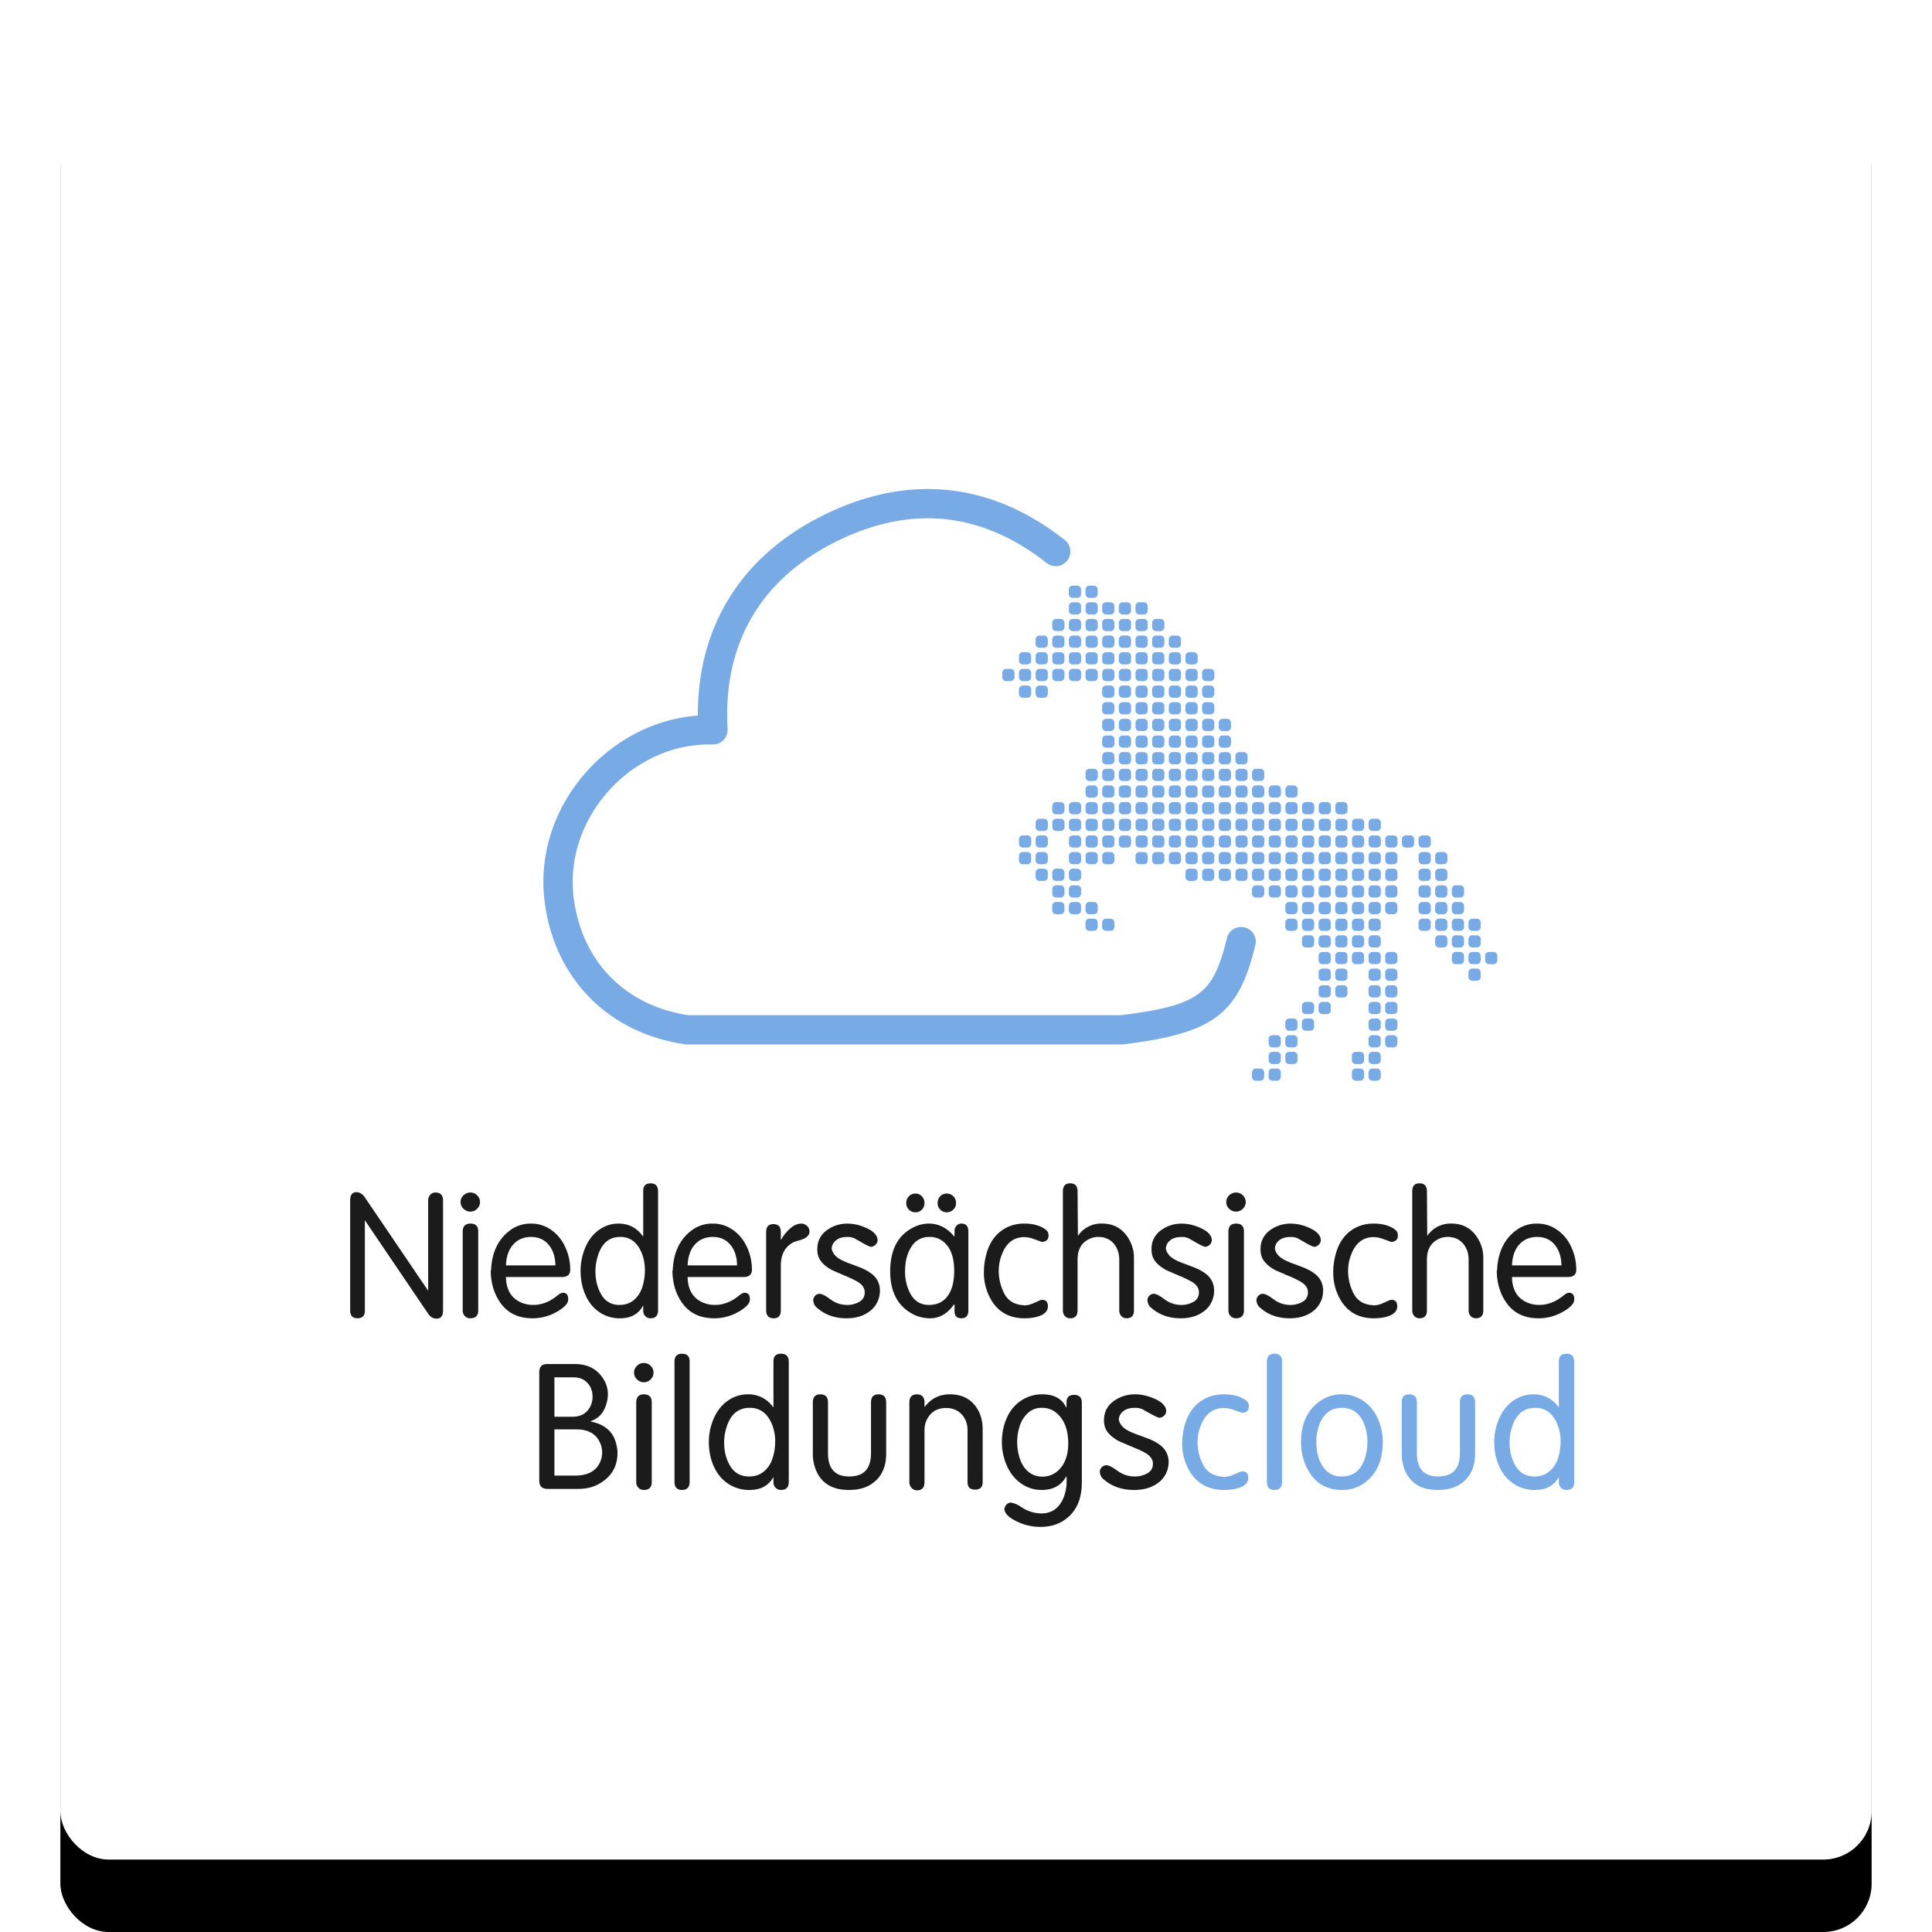 <svg xmlns="http://www.w3.org/2000/svg" xmlns:xlink="http://www.w3.org/1999/xlink" width="160" height="160"><defs><filter x="-5.3%" y="-4.7%" width="110.7%" height="110.7%" id="a"><feOffset dy="1" in="SourceAlpha"/><feGaussianBlur stdDeviation="2.5"/><feColorMatrix values="0 0 0 0 0 0 0 0 0 0 0 0 0 0 0 0 0 0 0.2 0" result="C"/><feMorphology radius="1" in="SourceAlpha"/><feOffset dy="3"/><feGaussianBlur stdDeviation=".5"/><feColorMatrix values="0 0 0 0 0 0 0 0 0 0 0 0 0 0 0 0 0 0 0.12 0" result="G"/><feOffset dy="2" in="SourceAlpha"/><feGaussianBlur stdDeviation="1"/><feColorMatrix values="0 0 0 0 0 0 0 0 0 0 0 0 0 0 0 0 0 0 0.14 0" result="J"/><feMerge><feMergeNode in="C"/><feMergeNode in="G"/><feMergeNode in="J"/></feMerge></filter><rect id="b" width="150" height="150" rx="4"/></defs><g transform="translate(5 4)" fill-rule="evenodd"><use filter="url(#a)" xlink:href="#b"/><use fill="#fff" xlink:href="#b"/><g fill="#78aae5"><path d="M63.301 38.614c6.967-3.411 13.789-2.687 19.882 2.11a1.21 1.21 0 01.201 1.702 1.216 1.216 0 01-1.705.201c-5.36-4.219-11.181-4.837-17.309-1.837-6.362 3.114-9.526 8.523-9.115 15.584.041.708-.533 1.3-1.243 1.281-6.633-.17-12.284 6.007-11.513 12.585.613 5.231 4.1 8.91 9.249 9.794l.27.042h35.799l.293-.037c6.121-.792 7.336-1.722 8.431-6.084l.064-.261c.158-.65.814-1.05 1.466-.892a1.21 1.21 0 01.894 1.463c-1.365 5.622-3.342 7.231-10.516 8.173l-.404.052-.151.009H51.918l-.175-.013c-6.426-.934-10.901-5.528-11.656-11.965-.878-7.487 4.971-14.464 12.326-15.225l.379-.034v-.072c-.006-7.26 3.529-13.001 10.111-16.377l.399-.2z" fill-rule="nonzero"/><path d="M109.026 84.489a.32.32 0 01.321.321v.368a.322.322 0 01-.321.322h-.368a.32.32 0 01-.321-.322v-.368a.32.32 0 01.321-.321h.368zm-9.653 0a.32.32 0 01.322.321v.368a.322.322 0 01-.322.322h-.368a.322.322 0 01-.322-.322v-.368a.32.32 0 01.322-.321h.368zm1.379 0a.32.32 0 01.321.321v.368a.322.322 0 01-.321.322h-.368a.32.32 0 01-.321-.322v-.368a.32.32 0 01.321-.321h.368zm6.895 0a.32.32 0 01.321.321v.368a.322.322 0 01-.321.322h-.368a.322.322 0 01-.322-.322v-.368a.32.32 0 01.322-.321h.368zm-5.516-1.379a.32.32 0 01.321.321v.368a.32.32 0 01-.321.321h-.368a.32.32 0 01-.321-.321v-.368a.32.32 0 01.321-.321h.368zm6.895 0a.32.32 0 01.321.321v.368a.32.32 0 01-.321.321h-.368a.32.32 0 01-.321-.321v-.368a.32.32 0 01.321-.321h.368zm-1.379 0a.32.32 0 01.321.321v.368a.32.32 0 01-.321.321h-.368a.322.322 0 01-.322-.321v-.368a.32.32 0 01.322-.321h.368zm-6.895 0a.32.32 0 01.321.321v.368a.32.32 0 01-.321.321h-.368a.32.32 0 01-.321-.321v-.368a.32.32 0 01.321-.321h.368zm1.379-1.379a.32.32 0 01.321.321v.368a.322.322 0 01-.321.322h-.368a.32.32 0 01-.321-.322v-.368a.32.32 0 01.321-.321h.368zm8.273 0c.178 0 .322.144.322.321v.368a.322.322 0 01-.322.322h-.368a.322.322 0 01-.322-.322v-.368a.32.32 0 01.322-.321h.368zm-1.379 0a.32.32 0 01.321.321v.368a.322.322 0 01-.321.322h-.368a.32.32 0 01-.321-.322v-.368a.32.32 0 01.321-.321h.368zm-8.273 0a.32.32 0 01.321.321v.368a.322.322 0 01-.321.322h-.368a.32.32 0 01-.321-.322v-.368a.32.32 0 01.321-.321h.368zm9.652-1.379c.178 0 .322.144.322.321v.368a.32.32 0 01-.322.321h-.368a.32.32 0 01-.322-.321v-.368a.32.32 0 01.322-.321h.368zm-1.379 0a.32.32 0 01.321.321v.368a.32.32 0 01-.321.321h-.368a.32.32 0 01-.321-.321v-.368a.32.32 0 01.321-.321h.368zm-6.895 0a.32.32 0 01.321.321v.368a.32.32 0 01-.321.321h-.368a.32.32 0 01-.321-.321v-.368a.32.32 0 01.321-.321h.368zm1.379 0a.32.32 0 01.321.321v.368a.32.32 0 01-.321.321h-.368a.322.322 0 01-.322-.321v-.368a.32.32 0 01.322-.321h.368zm5.516-1.379a.32.32 0 01.321.322v.368a.32.32 0 01-.321.322h-.368a.32.32 0 01-.321-.322v-.368c0-.178.144-.322.321-.322h.368zm-4.137 0a.32.32 0 01.321.322v.368a.32.32 0 01-.321.322h-.368a.32.32 0 01-.321-.322v-.368c0-.178.144-.322.321-.322h.368zm5.516 0c.178 0 .322.144.322.322v.368a.322.322 0 01-.322.322h-.368a.322.322 0 01-.322-.322v-.368c0-.178.144-.322.322-.322h.368zm-6.894 0a.32.32 0 01.321.322v.368a.32.32 0 01-.321.322h-.368a.322.322 0 01-.322-.322v-.368c0-.178.144-.322.322-.322h.368zm1.379-1.379a.32.32 0 01.321.322v.368a.322.322 0 01-.321.322h-.368a.32.32 0 01-.321-.322v-.368a.32.32 0 01.321-.322h.368zm1.379 0c.178 0 .322.144.322.322v.368a.322.322 0 01-.322.322h-.368a.32.32 0 01-.321-.322v-.368a.32.32 0 01.321-.322h.368zm2.758 0a.32.32 0 01.321.322v.368a.322.322 0 01-.321.322h-.368a.32.32 0 01-.321-.322v-.368a.32.32 0 01.321-.322h.368zm1.379 0c.178 0 .322.144.322.322v.368a.322.322 0 01-.322.322h-.368a.322.322 0 01-.322-.322v-.368c0-.178.144-.322.322-.322h.368zm6.895-1.379c.178 0 .322.144.322.321v.368a.32.32 0 01-.322.321h-.368a.32.32 0 01-.321-.321v-.368a.32.32 0 01.321-.321h.368zm-12.41 0a.32.32 0 01.321.321v.368a.32.32 0 01-.321.321h-.368a.32.32 0 01-.321-.321v-.368a.32.32 0 01.321-.321h.368zm5.516 0c.178 0 .322.144.322.321v.368a.32.32 0 01-.322.321h-.368a.322.322 0 01-.322-.321v-.368a.32.32 0 01.322-.321h.368zm-1.379 0a.32.32 0 01.321.321v.368a.32.32 0 01-.321.321h-.368a.32.32 0 01-.321-.321v-.368a.32.32 0 01.321-.321h.368zm-2.758 0c.178 0 .322.144.322.321v.368a.32.32 0 01-.322.321h-.368a.32.32 0 01-.321-.321v-.368a.32.32 0 01.321-.321h.368zm-1.379-1.379a.32.32 0 01.321.322v.368a.322.322 0 01-.321.322h-.368a.32.32 0 01-.321-.322v-.368c0-.178.144-.322.321-.322h.368zm1.379 0c.178 0 .322.144.322.322v.368a.322.322 0 01-.322.322h-.368a.32.32 0 01-.321-.322v-.368c0-.178.144-.322.321-.322h.368zm1.379 0a.32.32 0 01.321.322v.368a.322.322 0 01-.321.322h-.368a.322.322 0 01-.322-.322v-.368c0-.178.144-.322.322-.322h.368zm1.379 0a.32.32 0 01.321.322v.368a.322.322 0 01-.321.322h-.368a.32.32 0 01-.321-.322v-.368c0-.178.144-.322.321-.322h.368zm1.379 0c.178 0 .322.144.322.322v.368a.322.322 0 01-.322.322h-.368a.322.322 0 01-.322-.322v-.368c0-.178.144-.322.322-.322h.368zm6.895 0c.178 0 .322.144.322.322v.368a.322.322 0 01-.322.322h-.368a.32.32 0 01-.321-.322v-.368c0-.178.144-.322.321-.322h.368zm-1.379 0a.32.32 0 01.321.322v.368a.322.322 0 01-.321.322h-.368a.32.32 0 01-.321-.322v-.368c0-.178.144-.322.321-.322h.368zm2.758 0a.32.32 0 01.321.322v.368a.322.322 0 01-.321.322h-.368a.322.322 0 01-.322-.322v-.368c0-.178.144-.322.322-.322h.368zm-1.379-1.379c.178 0 .322.144.322.321v.368a.322.322 0 01-.322.322h-.368a.32.32 0 01-.321-.322v-.368a.32.32 0 01.321-.321h.368zm-11.031 0c.178 0 .322.144.322.321v.368a.322.322 0 01-.322.322h-.368a.322.322 0 01-.322-.322v-.368a.32.32 0 01.322-.321h.368zm2.758 0a.32.32 0 01.321.321v.368a.322.322 0 01-.321.322h-.368a.32.32 0 01-.321-.322v-.368a.32.32 0 01.321-.321h.368zm-1.379 0a.32.32 0 01.321.321v.368a.322.322 0 01-.321.322h-.368a.322.322 0 01-.322-.322v-.368a.32.32 0 01.322-.321h.368zm-2.758 0a.32.32 0 01.321.321v.368a.322.322 0 01-.321.322h-.368a.32.32 0 01-.321-.322v-.368a.32.32 0 01.321-.321h.368zm11.031 0a.32.32 0 01.321.321v.368a.322.322 0 01-.321.322h-.368a.32.32 0 01-.321-.322v-.368a.32.32 0 01.321-.321h.368zm-1.379 0a.32.32 0 01.322.321v.368a.322.322 0 01-.322.322h-.368a.322.322 0 01-.322-.322v-.368a.32.32 0 01.322-.321h.368zm-11.031 0a.32.32 0 01.321.321v.368a.322.322 0 01-.321.322h-.368a.322.322 0 01-.322-.322v-.368a.32.32 0 01.322-.321h.368zm11.031-1.379c.178 0 .322.144.322.322v.368a.32.32 0 01-.322.321h-.368a.32.32 0 01-.322-.321V72.4c0-.178.144-.322.322-.322h.368zm-9.652 0a.32.32 0 01.321.322v.368a.32.32 0 01-.321.321h-.368a.32.32 0 01-.321-.321V72.4c0-.178.144-.322.321-.322h.368zm1.379 0c.178 0 .322.144.322.322v.368a.32.32 0 01-.322.321h-.368a.32.32 0 01-.322-.321V72.4c0-.178.144-.322.322-.322h.368zm-2.758 0a.32.32 0 01.321.322v.368a.32.32 0 01-.321.321h-.368a.322.322 0 01-.322-.321V72.4c0-.178.144-.322.322-.322h.368zm4.137 0a.32.32 0 01.321.322v.368a.32.32 0 01-.321.321h-.368a.322.322 0 01-.322-.321V72.4c0-.178.144-.322.322-.322h.368zm8.273 0a.32.32 0 01.321.322v.368a.32.32 0 01-.321.321h-.368a.32.32 0 01-.321-.321V72.4c0-.178.144-.322.321-.322h.368zm-30.336 0a.32.32 0 01.321.322v.368a.32.32 0 01-.321.321h-.368a.32.32 0 01-.321-.321V72.4c0-.178.144-.322.321-.322h.368zm1.379 0c.178 0 .322.144.322.322v.368a.32.32 0 01-.322.321h-.368a.32.32 0 01-.321-.321V72.4c0-.178.144-.322.321-.322h.368zm15.168 0a.32.32 0 01.321.322v.368a.32.32 0 01-.321.321h-.368a.32.32 0 01-.321-.321V72.4c0-.178.144-.322.321-.322h.368zm15.168 0c.178 0 .322.144.322.322v.368a.32.32 0 01-.322.321h-.368a.32.32 0 01-.321-.321V72.4c0-.178.144-.322.321-.322h.368zm-4.137 0c.178 0 .322.144.322.322v.368a.32.32 0 01-.322.321h-.368a.32.32 0 01-.321-.321V72.4c0-.178.144-.322.321-.322h.368zm-4.137 0a.32.32 0 01.321.322v.368a.32.32 0 01-.321.321h-.368a.32.32 0 01-.321-.321V72.4c0-.178.144-.322.321-.322h.368zm1.379-1.379c.178 0 .322.144.322.322v.368a.322.322 0 01-.322.322h-.368a.322.322 0 01-.322-.322v-.368c0-.178.144-.322.322-.322h.368zm5.516 0a.32.32 0 01.321.322v.368a.322.322 0 01-.321.322h-.368a.32.32 0 01-.321-.322v-.368a.32.32 0 01.321-.322h.368zm-1.379 0a.32.32 0 01.322.322v.368a.322.322 0 01-.322.322h-.368a.322.322 0 01-.322-.322v-.368a.32.32 0 01.322-.322h.368zm-30.336 0c.178 0 .322.144.322.322v.368a.322.322 0 01-.322.322h-.368a.32.32 0 01-.321-.322v-.368a.32.32 0 01.321-.322h.368zm22.063 0c.178 0 .322.144.322.322v.368a.322.322 0 01-.322.322h-.368a.322.322 0 01-.322-.322v-.368a.32.32 0 01.322-.322h.368zm-23.441 0a.32.32 0 01.321.322v.368a.322.322 0 01-.321.322h-.368a.32.32 0 01-.321-.322v-.368a.32.32 0 01.321-.322h.368zm19.305 0a.32.32 0 01.321.322v.368a.322.322 0 01-.321.322h-.368a.32.32 0 01-.321-.322v-.368a.32.32 0 01.321-.322h.368zm2.758 0a.32.32 0 01.321.322v.368a.322.322 0 01-.321.322h-.368a.32.32 0 01-.321-.322v-.368a.32.32 0 01.321-.322h.368zm-19.305 0a.32.32 0 01.321.322v.368a.322.322 0 01-.321.322h-.368a.32.32 0 01-.321-.322v-.368a.32.32 0 01.321-.322h.368zm27.578 0c.178 0 .322.144.322.322v.368a.322.322 0 01-.322.322h-.368a.32.32 0 01-.321-.322v-.368a.32.32 0 01.321-.322h.368zm-9.652 0a.32.32 0 01.321.322v.368a.322.322 0 01-.321.322h-.368a.322.322 0 01-.322-.322v-.368c0-.178.144-.322.322-.322h.368zm4.137 0a.32.32 0 01.321.322v.368a.322.322 0 01-.321.322h-.368a.322.322 0 01-.322-.322v-.368c0-.178.144-.322.322-.322h.368zm1.379 0a.32.32 0 01.321.322v.368a.322.322 0 01-.321.322h-.368a.32.32 0 01-.321-.322v-.368a.32.32 0 01.321-.322h.368zM84.208 69.32c.178 0 .322.144.322.321v.368a.32.32 0 01-.322.321h-.368a.32.32 0 01-.321-.321v-.368a.32.32 0 01.321-.321h.368zm17.926 0c.178 0 .322.144.322.321v.368a.32.32 0 01-.322.321h-.368a.32.32 0 01-.321-.321v-.368a.32.32 0 01.321-.321h.368zm6.895 0a.32.32 0 01.321.321v.368a.32.32 0 01-.321.321h-.368a.32.32 0 01-.321-.321v-.368a.32.32 0 01.321-.321h.368zm4.137 0c.178 0 .322.144.322.321v.368a.32.32 0 01-.322.321h-.368a.32.32 0 01-.321-.321v-.368a.32.32 0 01.321-.321h.368zm-8.273 0a.32.32 0 01.321.321v.368a.32.32 0 01-.321.321h-.368a.32.32 0 01-.321-.321v-.368a.32.32 0 01.321-.321h.368zm-22.063 0a.32.32 0 01.321.321v.368a.32.32 0 01-.321.321h-.368a.32.32 0 01-.321-.321v-.368a.32.32 0 01.321-.321h.368zm16.547 0a.32.32 0 01.322.321v.368a.32.32 0 01-.322.321h-.368a.322.322 0 01-.322-.321v-.368a.32.32 0 01.322-.321h.368zm6.895 0c.178 0 .322.144.322.321v.368a.32.32 0 01-.322.321h-.368a.32.32 0 01-.322-.321v-.368a.32.32 0 01.322-.321h.368zm-5.516 0a.32.32 0 01.321.321v.368a.32.32 0 01-.321.321h-.368a.32.32 0 01-.321-.321v-.368a.32.32 0 01.321-.321h.368zm6.895 0a.32.32 0 01.321.321v.368a.32.32 0 01-.321.321h-.368a.322.322 0 01-.322-.321v-.368a.32.32 0 01.322-.321h.368zm6.894 0a.32.32 0 01.322.321v.368a.32.32 0 01-.322.321h-.368a.32.32 0 01-.322-.321v-.368a.32.32 0 01.322-.321h.368zm-4.137 0c.178 0 .322.144.322.321v.368a.32.32 0 01-.322.321h-.368a.32.32 0 01-.321-.321v-.368a.32.32 0 01.321-.321h.368zm5.516 0a.32.32 0 01.321.321v.368a.32.32 0 01-.321.321h-.368a.32.32 0 01-.321-.321v-.368a.32.32 0 01.321-.321h.368zm-12.41 0a.32.32 0 01.321.321v.368a.32.32 0 01-.321.321h-.368a.322.322 0 01-.322-.321v-.368a.32.32 0 01.322-.321h.368zm-2.758-1.379a.32.32 0 01.321.322v.368a.32.32 0 01-.321.321h-.368a.32.32 0 01-.321-.321v-.368c0-.178.144-.322.321-.322h.368zm-5.516 0c.178 0 .322.144.322.322v.368a.32.32 0 01-.322.321h-.368a.322.322 0 01-.322-.321v-.368c0-.178.144-.322.322-.322h.368zm17.926 0c.178 0 .322.144.322.322v.368a.32.32 0 01-.322.321h-.368a.32.32 0 01-.322-.321v-.368c0-.178.144-.322.322-.322h.368zm-30.336 0a.32.32 0 01.321.322v.368a.32.32 0 01-.321.321h-.368a.32.32 0 01-.321-.321v-.368c0-.178.144-.322.321-.322h.368zm16.547 0c.178 0 .322.144.322.322v.368a.32.32 0 01-.322.321h-.368a.322.322 0 01-.322-.321v-.368c0-.178.144-.322.322-.322h.368zm2.758 0c.178 0 .322.144.322.322v.368a.32.32 0 01-.322.321h-.368a.32.32 0 01-.321-.321v-.368c0-.178.144-.322.321-.322h.368zm6.895 0a.32.32 0 01.321.322v.368a.32.32 0 01-.321.321h-.368a.32.32 0 01-.321-.321v-.368c0-.178.144-.322.321-.322h.368zm-11.031 0c.178 0 .322.144.322.322v.368a.32.32 0 01-.322.321h-.368a.32.32 0 01-.321-.321v-.368c0-.178.144-.322.321-.322h.368zm-1.379 0a.32.32 0 01.321.322v.368a.32.32 0 01-.321.321h-.368a.32.32 0 01-.321-.321v-.368c0-.178.144-.322.321-.322h.368zm17.926 0c.178 0 .322.144.322.322v.368a.32.32 0 01-.322.321h-.368a.32.32 0 01-.322-.321v-.368c0-.178.144-.322.322-.322h.368zm-6.894 0a.32.32 0 01.321.322v.368a.32.32 0 01-.321.321h-.368a.322.322 0 01-.322-.321v-.368c0-.178.144-.322.322-.322h.368zm-4.137 0a.32.32 0 01.321.322v.368a.32.32 0 01-.321.321h-.368a.322.322 0 01-.322-.321v-.368c0-.178.144-.322.322-.322h.368zm1.379 0a.32.32 0 01.321.322v.368a.32.32 0 01-.321.321h-.368a.32.32 0 01-.321-.321v-.368c0-.178.144-.322.321-.322h.368zm-23.441 0a.32.32 0 01.321.322v.368a.32.32 0 01-.321.321h-.368a.32.32 0 01-.321-.321v-.368c0-.178.144-.322.321-.322h.368zm28.957 0c.178 0 .322.144.322.322v.368a.32.32 0 01-.322.321h-.368a.32.32 0 01-.322-.321v-.368c0-.178.144-.322.322-.322h.368zm-4.137 0c.178 0 .322.144.322.322v.368a.32.32 0 01-.322.321h-.368a.32.32 0 01-.322-.321v-.368c0-.178.144-.322.322-.322h.368zm-22.063 0c.178 0 .322.144.322.322v.368a.32.32 0 01-.322.321h-.368a.32.32 0 01-.322-.321v-.368c0-.178.144-.322.322-.322h.368zm9.653 0a.32.32 0 01.321.322v.368a.32.32 0 01-.321.321h-.368a.32.32 0 01-.321-.321v-.368c0-.178.144-.322.321-.322h.368zm12.41-1.379c.178 0 .322.144.322.321v.368a.322.322 0 01-.322.322h-.368a.322.322 0 01-.322-.322v-.368a.32.32 0 01.322-.321h.368zm-1.379 0a.32.32 0 01.321.321v.368a.322.322 0 01-.321.322h-.368a.32.32 0 01-.321-.322v-.368a.32.32 0 01.321-.321h.368zm5.516 0c.178 0 .322.144.322.321v.368a.322.322 0 01-.322.322h-.368a.322.322 0 01-.322-.322v-.368a.32.32 0 01.322-.321h.368zm-12.41 0c.178 0 .322.144.322.321v.368a.322.322 0 01-.322.322h-.368a.32.32 0 01-.321-.322v-.368a.32.32 0 01.321-.321H98zm-1.379 0a.32.32 0 01.321.321v.368a.322.322 0 01-.321.322h-.368a.32.32 0 01-.321-.322v-.368a.32.32 0 01.321-.321h.368zm17.926 0a.32.32 0 01.322.321v.368a.322.322 0 01-.322.322h-.368a.322.322 0 01-.322-.322v-.368a.32.32 0 01.322-.321h.368zm-30.336 0c.178 0 .322.144.322.321v.368a.322.322 0 01-.322.322h-.368a.322.322 0 01-.322-.322v-.368a.32.32 0 01.322-.321h.368zm24.821 0a.32.32 0 01.321.321v.368a.322.322 0 01-.321.322h-.368a.32.32 0 01-.321-.322v-.368a.32.32 0 01.321-.321h.368zm-8.273 0a.32.32 0 01.321.321v.368a.322.322 0 01-.321.322h-.368a.32.32 0 01-.321-.322v-.368a.32.32 0 01.321-.321h.368zm2.758 0a.32.32 0 01.321.321v.368a.322.322 0 01-.321.322h-.368a.322.322 0 01-.322-.322v-.368a.32.32 0 01.322-.321h.368zm-17.926 0a.32.32 0 01.321.321v.368a.322.322 0 01-.321.322h-.368a.32.32 0 01-.321-.322v-.368a.32.32 0 01.321-.321h.368zm5.516 0c.178 0 .322.144.322.321v.368a.322.322 0 01-.322.322h-.368a.322.322 0 01-.322-.322v-.368a.32.32 0 01.322-.321h.368zm-9.652 0a.32.32 0 01.321.321v.368c0 .155-.11.285-.257.315l-.065.007h-.368a.32.32 0 01-.321-.322v-.368a.32.32 0 01.321-.321h.368zm11.031 0a.32.32 0 01.321.321v.368a.322.322 0 01-.321.322h-.368a.322.322 0 01-.322-.322v-.368a.32.32 0 01.322-.321h.368zm9.652 0c.178 0 .322.144.322.321v.368a.322.322 0 01-.322.322h-.368a.32.32 0 01-.321-.322v-.368a.32.32 0 01.321-.321h.368zm-6.895 0a.32.32 0 01.322.321v.368a.322.322 0 01-.322.322h-.368a.322.322 0 01-.322-.322v-.368a.32.32 0 01.322-.321h.368zm-15.168 0c.178 0 .322.144.322.321v.368c0 .155-.11.285-.257.315l-.065.007h-.368a.32.32 0 01-.321-.322v-.368a.32.32 0 01.321-.321h.368zm33.094 0c.178 0 .322.144.322.321v.368a.322.322 0 01-.322.322h-.368a.32.32 0 01-.321-.322v-.368a.32.32 0 01.321-.321h.368zm-13.789 0c.178 0 .322.144.322.321v.368a.322.322 0 01-.322.322h-.368a.322.322 0 01-.322-.322v-.368a.32.32 0 01.322-.321h.368zm8.274 0a.32.32 0 01.321.321v.368a.322.322 0 01-.321.322h-.368a.322.322 0 01-.322-.322v-.368a.32.32 0 01.322-.321h.368zm-20.684 0c.178 0 .322.144.322.321v.368a.322.322 0 01-.322.322h-.368a.32.32 0 01-.321-.322v-.368a.32.32 0 01.321-.321h.368zm2.758 0a.32.32 0 01.321.321v.368a.322.322 0 01-.321.322h-.368a.32.32 0 01-.321-.322v-.368a.32.32 0 01.321-.321h.368zm4.137 0a.32.32 0 01.321.321v.368a.322.322 0 01-.321.322h-.368a.32.32 0 01-.321-.322v-.368a.32.32 0 01.321-.321h.368zm-6.895-1.379c.178 0 .322.144.322.321v.368a.32.32 0 01-.322.321h-.368a.32.32 0 01-.321-.321v-.368a.32.32 0 01.321-.321h.368zm-1.379 0a.32.32 0 01.321.321v.368a.32.32 0 01-.321.321h-.368a.32.32 0 01-.321-.321v-.368a.32.32 0 01.321-.321h.368zm5.516 0a.32.32 0 01.322.321v.368a.32.32 0 01-.322.321h-.368a.32.32 0 01-.322-.321v-.368a.32.32 0 01.322-.321h.368zm2.758 0a.32.32 0 01.321.321v.368a.32.32 0 01-.321.321h-.368a.32.32 0 01-.321-.321v-.368a.32.32 0 01.321-.321h.368zm2.758 0a.32.32 0 01.321.321v.368a.32.32 0 01-.321.321h-.368a.32.32 0 01-.321-.321v-.368a.32.32 0 01.321-.321h.368zm-8.273 0c.177 0 .321.144.321.321v.368a.32.32 0 01-.321.321h-.368a.322.322 0 01-.322-.321v-.368a.32.32 0 01.322-.321h.368zm16.547 0a.32.32 0 01.321.321v.368a.32.32 0 01-.321.321h-.368a.32.32 0 01-.321-.321v-.368a.32.32 0 01.321-.321h.368zm4.137 0a.32.32 0 01.321.321v.368a.32.32 0 01-.321.321h-.368a.32.32 0 01-.321-.321v-.368a.32.32 0 01.321-.321h.368zm-1.379 0a.32.32 0 01.321.321v.368a.32.32 0 01-.321.321h-.368a.322.322 0 01-.322-.321v-.368a.32.32 0 01.322-.321h.368zm-1.379 0c.178 0 .322.144.322.321v.368a.32.32 0 01-.322.321h-.368a.32.32 0 01-.322-.321v-.368a.32.32 0 01.322-.321h.368zm-11.031 0a.32.32 0 01.322.321v.368a.32.32 0 01-.322.321h-.368a.322.322 0 01-.322-.321v-.368a.32.32 0 01.322-.321h.368zm15.168 0c.178 0 .322.144.322.321v.368a.32.32 0 01-.322.321h-.368a.322.322 0 01-.322-.321v-.368a.32.32 0 01.322-.321h.368zm-12.41 0a.32.32 0 01.321.321v.368a.32.32 0 01-.321.321h-.368a.32.32 0 01-.321-.321v-.368a.32.32 0 01.321-.321h.368zm15.168 0c.178 0 .322.144.322.321v.368a.32.32 0 01-.322.321h-.368a.32.32 0 01-.321-.321v-.368a.32.32 0 01.321-.321h.368zm-11.031 0a.32.32 0 01.321.321v.368a.32.32 0 01-.321.321h-.368a.32.32 0 01-.321-.321v-.368a.32.32 0 01.321-.321h.368zm-17.926 0c.178 0 .322.144.322.321v.368a.32.32 0 01-.322.321h-.368a.32.32 0 01-.322-.321v-.368a.32.32 0 01.322-.321h.368zm15.168 0c.178 0 .322.144.322.321v.368a.32.32 0 01-.322.321h-.368a.322.322 0 01-.322-.321v-.368a.32.32 0 01.322-.321h.368zm4.137 0a.32.32 0 01.321.321v.368a.32.32 0 01-.321.321h-.368a.322.322 0 01-.322-.321v-.368a.32.32 0 01.322-.321h.368zm-13.789 0a.32.32 0 01.321.321v.368a.32.32 0 01-.321.321h-.368a.32.32 0 01-.321-.321v-.368a.32.32 0 01.321-.321h.368zm2.758 0a.32.32 0 01.321.321v.368a.32.32 0 01-.321.321h-.368a.322.322 0 01-.322-.321v-.368a.32.32 0 01.322-.321h.368zm8.273 0a.32.32 0 01.321.321v.368a.32.32 0 01-.321.321h-.368a.32.32 0 01-.321-.321v-.368a.32.32 0 01.321-.321h.368zm11.031 0a.32.32 0 01.321.321v.368a.32.32 0 01-.321.321h-.368a.32.32 0 01-.321-.321v-.368a.32.32 0 01.321-.321h.368zm-30.336 0a.32.32 0 01.321.321v.368a.32.32 0 01-.321.321h-.368a.32.32 0 01-.321-.321v-.368a.32.32 0 01.321-.321h.368zm-1.379 0c.178 0 .322.144.322.321v.368a.32.32 0 01-.322.321h-.368a.32.32 0 01-.321-.321v-.368a.32.32 0 01.321-.321h.368zm2.758-1.379a.32.32 0 01.321.322v.368a.32.32 0 01-.321.322h-.368a.32.32 0 01-.321-.322v-.368c0-.178.144-.322.321-.322h.368zm15.168 0a.32.32 0 01.321.322v.368a.32.32 0 01-.321.322h-.368a.32.32 0 01-.321-.322v-.368c0-.178.144-.322.321-.322h.368zm-1.379 0c.178 0 .322.144.322.322v.368a.32.32 0 01-.322.322h-.368a.322.322 0 01-.322-.322v-.368c0-.178.144-.322.322-.322h.368zm-12.41 0c.178 0 .322.144.322.322v.368a.322.322 0 01-.322.322h-.368a.32.32 0 01-.322-.322v-.368c0-.178.144-.322.322-.322h.368zm4.137 0c.177 0 .321.144.321.322v.368a.322.322 0 01-.321.322h-.368a.322.322 0 01-.322-.322v-.368c0-.178.144-.322.322-.322h.368zm-6.895 0a.32.32 0 01.321.322v.368a.32.32 0 01-.321.322h-.368a.32.32 0 01-.321-.322v-.368c0-.178.144-.322.321-.322h.368zm26.199 0a.32.32 0 01.321.322v.368a.32.32 0 01-.321.322h-.368a.322.322 0 01-.322-.322v-.368c0-.178.144-.322.322-.322h.368zm-8.274 0c.178 0 .322.144.322.322v.368a.322.322 0 01-.322.322h-.368a.322.322 0 01-.322-.322v-.368c0-.178.144-.322.322-.322h.368zm-9.652 0a.32.32 0 01.321.322v.368a.32.32 0 01-.321.322h-.368a.32.32 0 01-.321-.322v-.368c0-.178.144-.322.321-.322h.368zm4.137 0a.32.32 0 01.321.322v.368a.32.32 0 01-.321.322h-.368a.322.322 0 01-.322-.322v-.368c0-.178.144-.322.322-.322h.368zm8.273 0a.32.32 0 01.321.322v.368a.32.32 0 01-.321.322h-.368a.32.32 0 01-.321-.322v-.368c0-.178.144-.322.321-.322h.368zm4.137 0c.178 0 .322.144.322.322v.368a.322.322 0 01-.322.322h-.368a.32.32 0 01-.321-.322v-.368c0-.178.144-.322.321-.322h.368zm-15.168 0c.178 0 .322.144.322.322v.368a.322.322 0 01-.322.322h-.368a.32.32 0 01-.322-.322v-.368c0-.178.144-.322.322-.322h.368zm17.926 0a.32.32 0 01.321.322v.368a.32.32 0 01-.321.322h-.368a.32.32 0 01-.321-.322v-.368c0-.178.144-.322.321-.322h.368zm-5.516 0a.32.32 0 01.321.322v.368a.32.32 0 01-.321.322h-.368a.322.322 0 01-.322-.322v-.368c0-.178.144-.322.322-.322h.368zm-16.547 0c.178 0 .322.144.322.322v.368a.322.322 0 01-.322.322h-.368a.32.32 0 01-.321-.322v-.368c0-.178.144-.322.321-.322h.368zm17.926 0a.32.32 0 01.321.322v.368a.32.32 0 01-.321.322h-.368a.32.32 0 01-.321-.322v-.368c0-.178.144-.322.321-.322h.368zm-4.137 0a.32.32 0 01.321.322v.368a.32.32 0 01-.321.322h-.368a.32.32 0 01-.321-.322v-.368c0-.178.144-.322.321-.322h.368zm-15.168 0a.32.32 0 01.321.322v.368a.32.32 0 01-.321.322h-.368a.32.32 0 01-.321-.322v-.368c0-.178.144-.322.321-.322h.368zm6.895 0a.32.32 0 01.321.322v.368a.32.32 0 01-.321.322h-.368a.322.322 0 01-.322-.322v-.368c0-.178.144-.322.322-.322h.368zm2.758 0c.178 0 .322.144.322.322v.368a.322.322 0 01-.322.322h-.368a.322.322 0 01-.322-.322v-.368c0-.178.144-.322.322-.322h.368zm-8.273-1.379c.178 0 .322.144.322.321v.368a.322.322 0 01-.322.322h-.368a.32.32 0 01-.321-.322v-.368a.32.32 0 01.321-.321h.368zm15.168 0a.32.32 0 01.321.321v.368a.322.322 0 01-.321.322h-.368a.32.32 0 01-.321-.322v-.368a.32.32 0 01.321-.321h.368zm-2.758 0c.178 0 .322.144.322.321v.368a.322.322 0 01-.322.322h-.368a.322.322 0 01-.322-.322v-.368a.32.32 0 01.322-.321h.368zm-2.758 0a.32.32 0 01.321.321v.368a.322.322 0 01-.321.322h-.368a.32.32 0 01-.321-.322v-.368a.32.32 0 01.321-.321h.368zm-5.516 0c.178 0 .322.144.322.321v.368a.322.322 0 01-.322.322h-.368a.322.322 0 01-.322-.322v-.368a.32.32 0 01.322-.321h.368zm15.168 0c.178 0 .322.144.322.321v.368a.322.322 0 01-.322.322h-.368a.322.322 0 01-.322-.322v-.368a.32.32 0 01.322-.321h.368zm-16.547 0a.32.32 0 01.321.321v.368a.322.322 0 01-.321.322h-.368a.32.32 0 01-.321-.322v-.368a.32.32 0 01.321-.321h.368zm4.137 0a.32.32 0 01.321.321v.368a.322.322 0 01-.321.322h-.368a.32.32 0 01-.321-.322v-.368a.32.32 0 01.321-.321h.368zm11.031 0a.32.32 0 01.321.321v.368a.322.322 0 01-.321.322h-.368a.32.32 0 01-.321-.322v-.368a.32.32 0 01.321-.321h.368zm-9.653 0a.32.32 0 01.322.321v.368a.322.322 0 01-.322.322h-.368a.322.322 0 01-.322-.322v-.368a.32.32 0 01.322-.321h.368zm-9.652 0a.32.32 0 01.321.321v.368a.322.322 0 01-.321.322h-.368a.32.32 0 01-.321-.322v-.368a.32.32 0 01.321-.321h.368zm17.926 0a.32.32 0 01.321.321v.368a.322.322 0 01-.321.322h-.368a.322.322 0 01-.322-.322v-.368a.32.32 0 01.322-.321h.368zm-2.758 0a.32.32 0 01.321.321v.368a.322.322 0 01-.321.322h-.368a.32.32 0 01-.321-.322v-.368a.32.32 0 01.321-.321h.368zm-12.41 0c.177 0 .321.144.321.321v.368a.322.322 0 01-.321.322h-.368a.322.322 0 01-.322-.322v-.368a.32.32 0 01.322-.321h.368zm4.137 0a.32.32 0 01.321.321v.368a.322.322 0 01-.321.322h-.368a.322.322 0 01-.322-.322v-.368a.32.32 0 01.322-.321h.368zm-8.274 0c.178 0 .322.144.322.321v.368a.322.322 0 01-.322.322h-.368a.322.322 0 01-.322-.322v-.368a.32.32 0 01.322-.321h.368zm13.789 0c.178 0 .322.144.322.321v.368a.322.322 0 01-.322.322h-.368a.32.32 0 01-.321-.322v-.368a.32.32 0 01.321-.321h.368zm-15.168 0a.32.32 0 01.321.321v.368a.322.322 0 01-.321.322h-.368a.32.32 0 01-.321-.322v-.368a.32.32 0 01.321-.321h.368zm13.789-1.379a.32.32 0 01.321.321v.368a.32.32 0 01-.321.321h-.368a.32.32 0 01-.321-.321v-.368a.32.32 0 01.321-.321h.368zm-5.516 0c.178 0 .322.144.322.321v.368a.32.32 0 01-.322.321h-.368a.322.322 0 01-.322-.321v-.368a.32.32 0 01.322-.321h.368zm11.031 0a.32.32 0 01.321.321v.368a.32.32 0 01-.321.321h-.368a.32.32 0 01-.321-.321v-.368a.32.32 0 01.321-.321h.368zm-13.789 0c.177 0 .321.144.321.321v.368a.32.32 0 01-.321.321h-.368a.322.322 0 01-.322-.321v-.368a.32.32 0 01.322-.321h.368zm12.41 0a.32.32 0 01.321.321v.368a.32.32 0 01-.321.321h-.368a.32.32 0 01-.321-.321v-.368a.32.32 0 01.321-.321h.368zm-2.758 0c.178 0 .322.144.322.321v.368a.32.32 0 01-.322.321h-.368a.32.32 0 01-.321-.321v-.368a.32.32 0 01.321-.321h.368zm-4.137 0a.32.32 0 01.321.321v.368a.32.32 0 01-.321.321h-.368a.32.32 0 01-.321-.321v-.368a.32.32 0 01.321-.321h.368zm1.379 0a.32.32 0 01.322.321v.368a.32.32 0 01-.322.321h-.368a.322.322 0 01-.322-.321v-.368a.32.32 0 01.322-.321h.368zm-8.273 0c.178 0 .322.144.322.321v.368a.32.32 0 01-.322.321h-.368a.32.32 0 01-.321-.321v-.368a.32.32 0 01.321-.321h.368zm-1.379 0a.32.32 0 01.321.321v.368a.32.32 0 01-.321.321h-.368a.32.32 0 01-.321-.321v-.368a.32.32 0 01.321-.321h.368zm13.789 0c.178 0 .322.144.322.321v.368a.32.32 0 01-.322.321h-.368a.322.322 0 01-.322-.321v-.368a.32.32 0 01.322-.321h.368zm-6.894 0a.32.32 0 01.321.321v.368a.32.32 0 01-.321.321h-.368a.322.322 0 01-.322-.321v-.368a.32.32 0 01.322-.321h.368zm-2.758 0a.32.32 0 01.321.321v.368a.32.32 0 01-.321.321h-.368a.32.32 0 01-.321-.321v-.368a.32.32 0 01.321-.321h.368zm5.516-1.379c.178 0 .322.144.322.322v.368a.32.32 0 01-.322.321h-.368a.322.322 0 01-.322-.321v-.368c0-.178.144-.322.322-.322h.368zm-5.516 0a.32.32 0 01.321.322v.368a.32.32 0 01-.321.321h-.368a.32.32 0 01-.321-.321v-.368c0-.178.144-.322.321-.322h.368zm4.137 0a.32.32 0 01.321.322v.368a.32.32 0 01-.321.321h-.368a.32.32 0 01-.321-.321v-.368c0-.178.144-.322.321-.322h.368zm-1.379 0a.32.32 0 01.321.322v.368a.32.32 0 01-.321.321h-.368a.322.322 0 01-.322-.321v-.368c0-.178.144-.322.322-.322h.368zm-5.516 0c.178 0 .322.144.322.322v.368a.32.32 0 01-.322.321h-.368a.32.32 0 01-.321-.321v-.368c0-.178.144-.322.321-.322h.368zm-1.379 0a.32.32 0 01.321.322v.368a.32.32 0 01-.321.321h-.368a.32.32 0 01-.321-.321v-.368c0-.178.144-.322.321-.322h.368zm11.031 0a.32.32 0 01.321.322v.368a.32.32 0 01-.321.321h-.368a.32.32 0 01-.321-.321v-.368c0-.178.144-.322.321-.322h.368zm-5.516 0c.178 0 .322.144.322.322v.368a.32.32 0 01-.322.321h-.368a.322.322 0 01-.322-.321v-.368c0-.178.144-.322.322-.322h.368zm6.895 0c.178 0 .322.144.322.322v.368a.32.32 0 01-.322.321h-.368a.32.32 0 01-.321-.321v-.368c0-.178.144-.322.321-.322h.368zm-9.652 0c.177 0 .321.144.321.322v.368a.32.32 0 01-.321.321h-.368a.322.322 0 01-.322-.321v-.368c0-.178.144-.322.322-.322h.368zm11.031 0c.178 0 .322.144.322.322v.368a.32.32 0 01-.322.321h-.368a.322.322 0 01-.322-.321v-.368c0-.178.144-.322.322-.322h.368zm-5.516-1.379a.32.32 0 01.321.321v.368a.322.322 0 01-.321.322h-.368a.32.32 0 01-.321-.322v-.368a.32.32 0 01.321-.321h.368zm-4.137 0a.32.32 0 01.321.321v.368a.322.322 0 01-.321.322h-.368a.32.32 0 01-.321-.322v-.368a.32.32 0 01.321-.321h.368zm1.379 0c.178 0 .322.144.322.321v.368a.322.322 0 01-.322.322h-.368a.322.322 0 01-.322-.322v-.368a.32.32 0 01.322-.321h.368zm-4.137 0c.178 0 .322.144.322.321v.368a.322.322 0 01-.322.322h-.368a.32.32 0 01-.321-.322v-.368a.32.32 0 01.321-.321h.368zm1.379 0c.177 0 .321.144.321.321v.368a.322.322 0 01-.321.322h-.368a.322.322 0 01-.322-.322v-.368a.32.32 0 01.322-.321h.368zm4.137 0a.32.32 0 01.321.321v.368a.322.322 0 01-.321.322h-.368a.322.322 0 01-.322-.322v-.368a.32.32 0 01.322-.321h.368zm4.137 0a.32.32 0 01.321.321v.368a.322.322 0 01-.321.322h-.368a.32.32 0 01-.321-.322v-.368a.32.32 0 01.321-.321h.368zm1.379 0c.178 0 .322.144.322.321v.368a.322.322 0 01-.322.322h-.368a.32.32 0 01-.321-.322v-.368a.32.32 0 01.321-.321h.368zm-2.758 0a.32.32 0 01.322.321v.368a.322.322 0 01-.322.322h-.368a.322.322 0 01-.322-.322v-.368a.32.32 0 01.322-.321h.368zm1.379-1.379a.32.32 0 01.321.322v.368a.32.32 0 01-.321.321h-.368a.32.32 0 01-.321-.321v-.368c0-.178.144-.322.321-.322h.368zm-1.379 0c.178 0 .322.144.322.322v.368a.32.32 0 01-.322.321h-.368a.322.322 0 01-.322-.321v-.368c0-.178.144-.322.322-.322h.368zm-1.379 0a.32.32 0 01.321.322v.368a.32.32 0 01-.321.321h-.368a.32.32 0 01-.321-.321v-.368c0-.178.144-.322.321-.322h.368zm-4.137 0a.32.32 0 01.321.322v.368a.32.32 0 01-.321.321h-.368a.32.32 0 01-.321-.321v-.368c0-.178.144-.322.321-.322h.368zm1.379 0c.178 0 .322.144.322.322v.368a.32.32 0 01-.322.321h-.368a.322.322 0 01-.322-.321v-.368c0-.178.144-.322.322-.322h.368zm-2.758 0c.177 0 .321.144.321.322v.368a.32.32 0 01-.321.321h-.368a.322.322 0 01-.322-.321v-.368c0-.178.144-.322.322-.322h.368zm-1.379 0c.178 0 .322.144.322.322v.368a.32.32 0 01-.322.321h-.368a.32.32 0 01-.321-.321v-.368c0-.178.144-.322.321-.322h.368zm5.516 0a.32.32 0 01.321.322v.368a.32.32 0 01-.321.321h-.368a.322.322 0 01-.322-.321v-.368c0-.178.144-.322.322-.322h.368zm1.379-1.379a.32.32 0 01.321.321v.368a.322.322 0 01-.321.322h-.368a.32.32 0 01-.321-.322v-.368a.32.32 0 01.321-.321h.368zm-5.516 0c.178 0 .322.144.322.321v.368a.322.322 0 01-.322.322h-.368a.322.322 0 01-.322-.322v-.368a.32.32 0 01.322-.321h.368zm4.137 0a.32.32 0 01.321.321v.368a.322.322 0 01-.321.322h-.368a.322.322 0 01-.322-.322v-.368a.32.32 0 01.322-.321h.368zm-1.379 0c.178 0 .322.144.322.321v.368a.322.322 0 01-.322.322h-.368a.322.322 0 01-.322-.322v-.368a.32.32 0 01.322-.321h.368zm4.137 0a.32.32 0 01.322.321v.368a.322.322 0 01-.322.322h-.368a.322.322 0 01-.322-.322v-.368a.32.32 0 01.322-.321h.368zm-5.516 0a.32.32 0 01.321.321v.368a.322.322 0 01-.321.322h-.368a.32.32 0 01-.321-.322v-.368a.32.32 0 01.321-.321h.368zm6.895 0a.32.32 0 01.321.321v.368a.322.322 0 01-.321.322h-.368a.32.32 0 01-.321-.322v-.368a.32.32 0 01.321-.321h.368zm-9.653 0c.178 0 .322.144.322.321v.368a.322.322 0 01-.322.322h-.368a.32.32 0 01-.321-.322v-.368a.32.32 0 01.321-.321h.368zm2.758-1.379a.32.32 0 01.321.321v.368a.32.32 0 01-.321.321h-.368a.32.32 0 01-.321-.321v-.368a.32.32 0 01.321-.321h.368zm-2.758 0c.178 0 .322.144.322.321v.368a.32.32 0 01-.322.321h-.368a.32.32 0 01-.321-.321v-.368a.32.32 0 01.321-.321h.368zm5.516 0a.32.32 0 01.321.321v.368a.32.32 0 01-.321.321h-.368a.322.322 0 01-.322-.321v-.368a.32.32 0 01.322-.321h.368zm-1.379 0c.178 0 .322.144.322.321v.368a.32.32 0 01-.322.321h-.368a.32.32 0 01-.322-.321v-.368a.32.32 0 01.322-.321h.368zm4.137 0a.32.32 0 01.322.321v.368a.32.32 0 01-.322.321h-.368a.322.322 0 01-.322-.321v-.368a.32.32 0 01.322-.321h.368zm-1.379 0a.32.32 0 01.321.321v.368a.32.32 0 01-.321.321h-.368a.32.32 0 01-.321-.321v-.368a.32.32 0 01.321-.321h.368zm-5.516 0c.178 0 .322.144.322.321v.368a.32.32 0 01-.322.321h-.368a.322.322 0 01-.322-.321v-.368a.32.32 0 01.322-.321h.368zm5.516-1.379a.32.32 0 01.321.322v.368a.32.32 0 01-.321.321h-.368a.32.32 0 01-.321-.321v-.368c0-.178.144-.322.321-.322h.368zm-1.379 0a.32.32 0 01.321.322v.368a.32.32 0 01-.321.321h-.368a.322.322 0 01-.322-.321v-.368c0-.178.144-.322.322-.322h.368zm-12.41 0c.178 0 .322.144.322.322v.368a.32.32 0 01-.322.321h-.368a.32.32 0 01-.321-.321v-.368c0-.178.144-.322.321-.322h.368zm1.379 0a.32.32 0 01.321.322v.368a.32.32 0 01-.321.321h-.368a.32.32 0 01-.321-.321v-.368c0-.178.144-.322.321-.322h.368zm13.789 0c.178 0 .322.144.322.322v.368a.32.32 0 01-.322.321h-.368a.322.322 0 01-.322-.321v-.368c0-.178.144-.322.322-.322h.368zm-6.895 0c.178 0 .322.144.322.322v.368a.32.32 0 01-.322.321h-.368a.322.322 0 01-.322-.321v-.368c0-.178.144-.322.322-.322h.368zm1.379 0a.32.32 0 01.321.322v.368a.32.32 0 01-.321.321h-.368a.32.32 0 01-.321-.321v-.368c0-.178.144-.322.321-.322h.368zm-2.758 0c.178 0 .322.144.322.322v.368a.32.32 0 01-.322.321h-.368a.32.32 0 01-.321-.321v-.368c0-.178.144-.322.321-.322h.368zm4.137 0c.178 0 .322.144.322.322v.368a.32.32 0 01-.322.321h-.368a.32.32 0 01-.322-.321v-.368c0-.178.144-.322.322-.322h.368zm-1.379-1.379a.32.32 0 01.321.321v.368a.322.322 0 01-.321.322h-.368a.32.32 0 01-.321-.322v-.368a.32.32 0 01.321-.321h.368zm-1.379 0c.178 0 .322.144.322.321v.368a.322.322 0 01-.322.322h-.368a.322.322 0 01-.322-.322v-.368a.32.32 0 01.322-.321h.368zm-5.516 0a.32.32 0 01.321.321v.368a.322.322 0 01-.321.322h-.368a.32.32 0 01-.321-.322v-.368a.32.32 0 01.321-.321h.368zm1.379 0c.178 0 .322.144.322.321v.368a.322.322 0 01-.322.322h-.368a.32.32 0 01-.321-.322v-.368a.32.32 0 01.321-.321h.368zm2.758 0c.178 0 .322.144.322.321v.368a.322.322 0 01-.322.322h-.368a.32.32 0 01-.321-.322v-.368a.32.32 0 01.321-.321h.368zm4.137 0c.178 0 .322.144.322.321v.368a.322.322 0 01-.322.322h-.368a.322.322 0 01-.322-.322v-.368a.32.32 0 01.322-.321h.368zm4.137 0a.32.32 0 01.322.321v.368a.322.322 0 01-.322.322h-.368a.322.322 0 01-.322-.322v-.368a.32.32 0 01.322-.321h.368zm-9.652 0a.32.32 0 01.321.321v.368a.322.322 0 01-.321.322h-.368a.32.32 0 01-.321-.322v-.368a.32.32 0 01.321-.321h.368zm8.273 0a.32.32 0 01.321.321v.368a.322.322 0 01-.321.322h-.368a.32.32 0 01-.321-.322v-.368a.32.32 0 01.321-.321h.368zm-1.379 0a.32.32 0 01.321.321v.368a.322.322 0 01-.321.322h-.368a.322.322 0 01-.322-.322v-.368a.32.32 0 01.322-.321h.368zm-13.789 0a.32.32 0 01.321.321v.368a.322.322 0 01-.321.322h-.368a.322.322 0 01-.322-.322v-.368a.32.32 0 01.322-.321h.368zm1.379 0c.178 0 .322.144.322.321v.368a.322.322 0 01-.322.322h-.368a.32.32 0 01-.321-.322v-.368a.32.32 0 01.321-.321h.368zm1.379 0a.32.32 0 01.321.321v.368a.322.322 0 01-.321.322h-.368a.32.32 0 01-.321-.322v-.368a.32.32 0 01.321-.321h.368zm12.41-1.379a.32.32 0 01.321.322v.368a.32.32 0 01-.321.321h-.368a.32.32 0 01-.321-.321v-.368c0-.178.144-.322.321-.322h.368zm-6.895 0c.178 0 .322.144.322.322v.368a.32.32 0 01-.322.321h-.368a.32.32 0 01-.321-.321v-.368c0-.178.144-.322.321-.322h.368zm1.379 0c.177 0 .321.144.321.322v.368a.32.32 0 01-.321.321h-.368a.322.322 0 01-.322-.321v-.368c0-.178.144-.322.322-.322h.368zm1.379 0a.32.32 0 01.321.322v.368a.32.32 0 01-.321.321h-.368a.32.32 0 01-.321-.321v-.368c0-.178.144-.322.321-.322h.368zm2.758 0a.32.32 0 01.321.322v.368a.32.32 0 01-.321.321h-.368a.322.322 0 01-.322-.321v-.368c0-.178.144-.322.322-.322h.368zm-8.274 0c.178 0 .322.144.322.322v.368a.32.32 0 01-.322.321h-.368a.32.32 0 01-.322-.321v-.368c0-.178.144-.322.322-.322h.368zm-2.758 0a.32.32 0 01.321.322v.368a.32.32 0 01-.321.321h-.368a.32.32 0 01-.321-.321v-.368c0-.178.144-.322.321-.322h.368zm-1.379 0c.178 0 .322.144.322.322v.368a.32.32 0 01-.322.321h-.368a.32.32 0 01-.321-.321v-.368c0-.178.144-.322.321-.322h.368zm5.516 0a.32.32 0 01.321.322v.368a.32.32 0 01-.321.321h-.368a.32.32 0 01-.321-.321v-.368c0-.178.144-.322.321-.322h.368zm-2.758 0a.32.32 0 01.321.322v.368a.32.32 0 01-.321.321h-.368a.32.32 0 01-.321-.321v-.368c0-.178.144-.322.321-.322h.368zm8.273 0c.178 0 .322.144.322.322v.368a.32.32 0 01-.322.321h-.368a.32.32 0 01-.322-.321v-.368c0-.178.144-.322.322-.322h.368zm-6.895-1.379c.178 0 .322.144.322.322v.368a.322.322 0 01-.322.321h-.368a.32.32 0 01-.321-.321v-.368c0-.178.144-.322.321-.322h.368zm1.379 0a.32.32 0 01.321.322v.368a.321.321 0 01-.321.321h-.368a.32.32 0 01-.321-.321v-.368c0-.178.144-.322.321-.322h.368zm1.379 0c.178 0 .322.144.322.322v.368a.322.322 0 01-.322.321H86.6a.32.32 0 01-.321-.321v-.368c0-.178.144-.322.321-.322h.368zm4.137 0c.178 0 .322.144.322.322v.368a.322.322 0 01-.322.321h-.368a.322.322 0 01-.322-.321v-.368c0-.178.144-.322.322-.322h.368zm-2.758 0c.178 0 .322.144.322.322v.368a.322.322 0 01-.322.321h-.368a.322.322 0 01-.322-.321v-.368c0-.178.144-.322.322-.322h.368zm4.137 0a.32.32 0 01.321.322v.368a.321.321 0 01-.321.321h-.368a.322.322 0 01-.322-.321v-.368c0-.178.144-.322.322-.322h.368zm-2.758 0a.32.32 0 01.321.322v.368a.321.321 0 01-.321.321h-.368a.32.32 0 01-.321-.321v-.368c0-.178.144-.322.321-.322h.368zm-6.895 0a.32.32 0 01.321.322v.368a.321.321 0 01-.321.321h-.368a.32.32 0 01-.321-.321v-.368c0-.178.144-.322.321-.322h.368zm-1.379 0a.32.32 0 01.321.322v.368a.321.321 0 01-.321.321h-.368a.32.32 0 01-.321-.321v-.368c0-.178.144-.322.321-.322h.368zm2.758-1.379c.178 0 .322.144.322.321v.368a.32.32 0 01-.322.321h-.368a.32.32 0 01-.321-.321v-.368a.32.32 0 01.321-.321h.368zm-1.379 0a.32.32 0 01.321.321v.368a.32.32 0 01-.321.321h-.368a.32.32 0 01-.321-.321v-.368a.32.32 0 01.321-.321h.368zm2.758 0a.32.32 0 01.321.321v.368a.32.32 0 01-.321.321h-.368a.32.32 0 01-.321-.321v-.368a.32.32 0 01.321-.321h.368zm2.758 0c.178 0 .322.144.322.321v.368a.32.32 0 01-.322.321h-.368a.322.322 0 01-.322-.321v-.368a.32.32 0 01.322-.321h.368zm-1.379 0c.178 0 .322.144.322.321v.368a.32.32 0 01-.322.321H86.6a.32.32 0 01-.321-.321v-.368a.32.32 0 01.321-.321h.368zm2.758 0a.32.32 0 01.321.321v.368a.32.32 0 01-.321.321h-.368a.32.32 0 01-.321-.321v-.368a.32.32 0 01.321-.321h.368zm1.379 0c.178 0 .322.144.322.321v.368a.32.32 0 01-.322.321h-.368a.32.32 0 01-.322-.321v-.368a.32.32 0 01.322-.321h.368zm-5.516-1.379a.32.32 0 01.321.322v.368a.322.322 0 01-.321.322h-.368a.32.32 0 01-.321-.322v-.368a.32.32 0 01.321-.322h.368zm-1.379 0c.178 0 .322.144.322.322v.368a.322.322 0 01-.322.322h-.368a.322.322 0 01-.322-.322v-.368a.32.32 0 01.322-.322h.368zm2.758 0c.178 0 .322.144.322.322v.368a.322.322 0 01-.322.322H86.6a.32.32 0 01-.321-.322v-.368a.32.32 0 01.321-.322h.368zm2.758 0a.32.32 0 01.321.322v.368a.322.322 0 01-.321.322h-.368a.32.32 0 01-.321-.322v-.368a.32.32 0 01.321-.322h.368zm-1.379 0c.177 0 .321.144.321.322v.368a.322.322 0 01-.321.322h-.368a.322.322 0 01-.322-.322v-.368c0-.178.144-.322.322-.322h.368zM84.205 44.5c.178 0 .322.144.322.321v.368a.32.32 0 01-.322.321h-.368a.32.32 0 01-.322-.321v-.368a.32.32 0 01.322-.321h.368zm1.379 0a.32.32 0 01.321.321v.368a.32.32 0 01-.321.321h-.368a.32.32 0 01-.321-.321v-.368a.32.32 0 01.321-.321h.368z"/></g><path d="M31.689 104.554c0 .432-.181.648-.543.648-.275 0-.504-.134-.686-.403l-5.244-7.741v7.495c0 .414-.205.62-.615.62-.401 0-.601-.216-.601-.648v-9.12c0-.449.172-.673.516-.673.271 0 .504.144.7.431l5.23 7.711h.014v-7.441a.71.71 0 01.166-.479.545.545 0 01.436-.195c.419 0 .629.224.629.673v9.12m3.062-9.003a.76.76 0 01-.236.553.765.765 0 01-.562.238.79.79 0 01-.571-.236.75.75 0 01-.242-.555c0-.215.08-.4.24-.555s.351-.233.572-.233a.77.77 0 01.564.235.758.758 0 01.235.553zm-.148 8.975c0 .433-.217.65-.65.65-.188 0-.341-.062-.459-.186s-.177-.279-.177-.464V98.01c0-.452.212-.678.636-.678.433 0 .65.217.65.65v6.543zm7.621-3.387c0 .413-.228.619-.683.619H36.9c.018.997.396 1.682 1.133 2.054a2.46 2.46 0 001.13.258c.701 0 1.368-.259 2-.779.184-.152.338-.228.461-.228.289 0 .433.177.433.533a.68.68 0 01-.181.459c-.257.292-.644.553-1.161.785a3.938 3.938 0 01-1.621.336c-1.17 0-2.056-.43-2.659-1.289-.514-.733-.779-1.609-.795-2.627a.52.52 0 00.027-.07c.062-1.461.584-2.559 1.567-3.294a2.827 2.827 0 011.72-.562 2.86 2.86 0 011.71.535c.494.347.878.82 1.153 1.42a4.39 4.39 0 01.406 1.85zm-1.23-.343c-.014-.702-.196-1.267-.546-1.695-.357-.433-.837-.653-1.44-.66-.614-.007-1.112.198-1.495.614s-.587.997-.614 1.741h4.095zm8.502 3.732c0 .432-.21.648-.629.648a.57.57 0 01-.427-.18.607.607 0 01-.174-.439v-.413h-.027a1.795 1.795 0 01-.645.711c-.314.208-.719.315-1.215.322a2.95 2.95 0 01-1.723-.495c-.496-.33-.879-.79-1.15-1.381-.277-.599-.42-1.269-.427-2.009a4.93 4.93 0 01.229-1.531c.314-.999.862-1.707 1.645-2.121a2.69 2.69 0 011.273-.305c.835 0 1.506.349 2.013 1.048h.027V94.63c0-.42.2-.629.601-.629.419 0 .629.22.629.659v9.868zm-1.09-3.268a3.796 3.796 0 00-.259-1.477c-.364-.896-.958-1.344-1.782-1.344-.885 0-1.493.49-1.823 1.47-.15.443-.228.884-.232 1.323-.007.763.156 1.423.488 1.98a1.64 1.64 0 001.454.857c.501.012.917-.126 1.249-.413.319-.273.546-.62.683-1.043a4.5 4.5 0 00.222-1.354zm8.864-.121c0 .413-.228.619-.683.619h-4.643c.018.997.396 1.682 1.133 2.054.339.172.716.258 1.13.258.701 0 1.368-.259 2-.779.184-.152.338-.228.461-.228.289 0 .433.177.433.533a.68.68 0 01-.181.459c-.257.292-.644.553-1.161.785a3.938 3.938 0 01-1.621.336c-1.17 0-2.056-.43-2.659-1.289-.514-.733-.779-1.609-.795-2.627a.52.52 0 00.027-.07c.062-1.461.584-2.559 1.567-3.294a2.827 2.827 0 011.72-.562 2.86 2.86 0 011.71.535c.494.347.879.82 1.154 1.42a4.39 4.39 0 01.406 1.85zm-1.23-.343c-.014-.702-.196-1.267-.546-1.695-.357-.433-.837-.653-1.44-.66-.614-.007-1.112.198-1.495.614s-.587.997-.614 1.741h4.095zm6-2.812c0 .342-.282.588-.847.738-.273.075-.452.136-.536.183-.662.372-.994 1.009-.994 1.91v3.712c0 .433-.196.65-.588.65-.419 0-.629-.225-.629-.676v-6.474c0-.432.2-.648.601-.648.41 0 .615.216.615.648v.644h.027a3.46 3.46 0 01.724-.912c.301-.273.61-.414.929-.423a.68.68 0 01.481.183.6.6 0 01.215.467m5.83 4.95a2.122 2.122 0 01-.321 1.09c-.205.337-.512.61-.921.82-.421.217-.925.327-1.512.33-.967.005-1.777-.278-2.43-.848-.191-.136-.304-.341-.338-.617 0-.156.051-.289.154-.397a.5.5 0 01.379-.163c.175 0 .441.13.799.391.173.129.298.211.375.246.3.175.645.269 1.035.283a2.02 2.02 0 001.062-.252c.307-.168.461-.434.461-.796 0-.339-.19-.625-.571-.859a8.118 8.118 0 00-1.076-.515l-1.056-.459c-.382-.203-.683-.441-.9-.712s-.326-.61-.326-1.017c0-.807.388-1.41 1.165-1.809a2.847 2.847 0 011.267-.315 3.61 3.61 0 011.325.236c.442.165.756.342.943.53.196.197.294.395.294.593a.518.518 0 01-.164.383.62.62 0 01-.384.182c-.162-.042-.389-.148-.682-.316l-.679-.386a1.25 1.25 0 00-.535-.116c-.434-.007-.765.084-.994.272s-.351.418-.366.689c.075.418.387.754.935 1.007a8.42 8.42 0 00.833.33l.671.259c.562.241.961.51 1.196.807.249.315.37.693.363 1.133m7.323 1.586c0 .433-.191.65-.573.65s-.573-.196-.573-.588v-.56h-.042c-.531.754-1.177 1.137-1.94 1.148a3.07 3.07 0 01-1.705-.481c-1.093-.681-1.64-1.816-1.64-3.403 0-1.681.567-2.855 1.701-3.523.492-.29.989-.435 1.491-.435.812 0 1.51.349 2.093 1.048h.042v-.423a.65.65 0 01.16-.446.525.525 0 01.413-.179c.382 0 .573.217.573.65v6.543zm-1.172-3.266c0-1.178-.321-2.005-.963-2.481a1.73 1.73 0 00-1.052-.339h-.027a1.69 1.69 0 00-1.503.812c-.341.525-.517 1.194-.526 2.009a4.07 4.07 0 00.222 1.379c.328.954.911 1.431 1.748 1.431.738 0 1.287-.292 1.65-.875.3-.485.451-1.13.451-1.935zm.151-5.621a.725.725 0 01-.227.54.75.75 0 01-.541.221.73.73 0 01-.537-.219.737.737 0 01-.219-.542.79.79 0 01.214-.564.71.71 0 01.542-.226c.219 0 .401.076.548.226s.22.339.22.564zm-2.614 0c0 .213-.072.393-.215.54s-.319.221-.526.221a.75.75 0 01-.543-.219.727.727 0 01-.225-.542c0-.227.073-.415.219-.565s.329-.225.55-.225a.69.69 0 01.531.23.8.8 0 01.21.56zm10.277 2.682c0 .325-.182.504-.546.534l-.717-.259a2.38 2.38 0 00-.738-.142c-.867 0-1.484.467-1.851 1.4a3.71 3.71 0 00-.273 1.308 4.13 4.13 0 00.433 1.92c.289.589.783.923 1.482 1.002a.58.58 0 01.208.028c.232-.016.438-.059.618-.127l.287-.123.27-.123a.733.733 0 01.311-.088c.307 0 .461.178.461.533 0 .376-.248.649-.744.82-.335.115-.735.172-1.202.172-1.366 0-2.343-.622-2.932-1.865a4.45 4.45 0 01-.423-1.875c-.005-.52.06-1.033.195-1.538.273-1.037.816-1.772 1.628-2.206a3.21 3.21 0 011.478-.358c.489-.007.923.064 1.3.212.36.144.593.31.7.499a1.03 1.03 0 01.055.276m7.072 6.205c0 .433-.205.65-.615.65-.178 0-.322-.062-.434-.186s-.167-.278-.167-.463v-4.18c0-.547-.154-.999-.461-1.357s-.722-.541-1.245-.551a1.734 1.734 0 00-.863.214c-.589.316-.884.871-.884 1.666v4.208c0 .433-.205.649-.615.649-.178 0-.322-.062-.434-.186s-.167-.278-.167-.462v-9.868c0-.439.2-.659.601-.659.41 0 .615.219.615.657l.027 3.695a2.32 2.32 0 012-1.02c1.033 0 1.799.473 2.297 1.419.23.436.345.907.345 1.415v4.358m6.639-1.589a2.122 2.122 0 01-.321 1.09c-.205.337-.512.61-.922.82-.421.217-.925.327-1.512.33-.967.005-1.777-.278-2.43-.848-.191-.136-.304-.341-.338-.617 0-.156.051-.289.154-.397a.5.5 0 01.379-.163c.175 0 .442.13.799.391a2.41 2.41 0 00.376.246c.3.175.645.269 1.035.283a2.02 2.02 0 001.062-.252c.307-.168.461-.434.461-.796 0-.339-.19-.625-.571-.859a8.118 8.118 0 00-1.076-.515l-1.056-.459c-.382-.203-.682-.441-.9-.712s-.326-.61-.326-1.017c0-.807.388-1.41 1.165-1.809a2.847 2.847 0 011.267-.315 3.61 3.61 0 011.325.236c.442.165.756.342.943.53.196.197.294.395.294.593a.515.515 0 01-.165.383.62.62 0 01-.384.182c-.162-.042-.39-.148-.682-.316l-.679-.386a1.25 1.25 0 00-.535-.116c-.434-.007-.765.084-.994.272s-.351.418-.367.689c.076.418.387.754.935 1.007.228.107.506.217.833.33l.671.259c.562.241.961.51 1.196.807.249.315.37.693.363 1.133m2.617-7.389a.76.76 0 01-.237.553.765.765 0 01-.562.238.79.79 0 01-.571-.236.75.75 0 01-.242-.555c0-.215.08-.4.24-.555s.351-.233.572-.233a.77.77 0 01.564.235.754.754 0 01.235.553zm-.148 8.975c0 .433-.217.65-.65.65-.188 0-.341-.062-.459-.186s-.177-.279-.177-.464V98.01c0-.452.212-.678.636-.678.433 0 .65.217.65.65v6.543zm6.558-1.59a2.13 2.13 0 01-.321 1.09c-.205.337-.512.61-.921.82-.421.217-.925.327-1.512.33-.967.005-1.777-.278-2.43-.848-.191-.136-.304-.341-.338-.617 0-.156.051-.289.154-.397a.5.5 0 01.379-.163c.175 0 .441.13.799.391.173.129.298.211.375.246.3.175.646.269 1.035.283.376.014.729-.07 1.062-.252.307-.168.461-.434.461-.796 0-.339-.19-.625-.571-.859a8.118 8.118 0 00-1.076-.515l-1.055-.459c-.383-.203-.683-.441-.9-.712s-.326-.61-.326-1.017c0-.807.388-1.41 1.164-1.809a2.847 2.847 0 011.267-.315 3.61 3.61 0 011.325.236c.442.165.756.342.943.53.196.197.294.395.294.593a.518.518 0 01-.164.383.62.62 0 01-.384.182c-.162-.042-.389-.148-.682-.316l-.679-.386a1.25 1.25 0 00-.535-.116c-.434-.007-.766.084-.994.272a.94.94 0 00-.367.689c.075.418.387.754.935 1.007.228.107.506.217.833.33l.671.259c.562.241.961.51 1.196.807.249.315.37.693.363 1.133m6.193-4.619c0 .325-.182.504-.546.534l-.717-.259a2.385 2.385 0 00-.738-.142c-.867 0-1.484.467-1.851 1.4a3.71 3.71 0 00-.273 1.308 4.133 4.133 0 00.433 1.92c.289.589.783.923 1.482 1.002a.58.58 0 01.208.028c.232-.016.438-.059.618-.127l.287-.123.27-.123a.733.733 0 01.311-.088c.307 0 .461.178.461.533 0 .376-.248.649-.744.82-.335.115-.735.172-1.202.172-1.365 0-2.343-.622-2.932-1.865a4.45 4.45 0 01-.423-1.875c-.005-.52.06-1.033.195-1.538.273-1.037.816-1.772 1.628-2.206a3.21 3.21 0 011.478-.358c.489-.007.923.064 1.3.212.36.144.593.31.7.499a1.03 1.03 0 01.055.276m7.072 6.205c0 .433-.205.65-.615.65-.177 0-.322-.062-.434-.186s-.167-.278-.167-.463v-4.18c0-.547-.154-.999-.461-1.357s-.722-.541-1.245-.551a1.734 1.734 0 00-.863.214c-.589.316-.884.871-.884 1.666v4.208c0 .433-.205.649-.615.649-.178 0-.322-.062-.434-.186s-.167-.278-.167-.462v-9.868c0-.439.2-.659.601-.659.41 0 .615.219.615.657l.027 3.695a2.32 2.32 0 012-1.02c1.033 0 1.799.473 2.297 1.419.23.436.345.907.345 1.415v4.358m7.701-3.386c0 .413-.228.619-.683.619h-4.643c.018.997.396 1.682 1.133 2.054a2.46 2.46 0 001.13.258c.701 0 1.368-.259 2-.779.184-.152.338-.228.461-.228.289 0 .433.177.433.533a.68.68 0 01-.181.459c-.257.292-.644.553-1.161.785a3.938 3.938 0 01-1.621.336c-1.17 0-2.056-.43-2.659-1.289-.514-.733-.779-1.609-.795-2.627a.576.576 0 00.027-.07c.062-1.461.584-2.559 1.567-3.294a2.827 2.827 0 011.72-.562 2.86 2.86 0 011.71.535c.494.347.878.82 1.153 1.42a4.39 4.39 0 01.406 1.85zm-1.23-.343c-.014-.702-.196-1.267-.546-1.695-.357-.433-.837-.653-1.44-.66-.614-.007-1.112.198-1.495.614s-.587.997-.614 1.741h4.095zm-78.175 15.537c0 1.119-.502 1.968-1.507 2.546-.495.286-1.075.428-1.74.428h-2.54c-.46 0-.69-.228-.69-.683v-8.977c0-.453.216-.68.648-.68h2.308c1.043 0 1.824.405 2.343 1.215a2.34 2.34 0 01.384 1.222c.007.281-.039.583-.138.907-.214.711-.644 1.172-1.291 1.385v.028c1.082.217 1.766.758 2.05 1.622.115.349.173.679.173.988zm-2.063-4.637c0-.47-.14-.856-.419-1.159-.287-.312-.661-.468-1.124-.468h-1.617v3.263h1.472c.709 0 1.207-.28 1.494-.84a1.73 1.73 0 00.194-.797zm.793 4.609a1.926 1.926 0 00-.236-.948c-.348-.653-.976-.98-1.885-.98h-1.832v3.828h1.702c.97 0 1.633-.314 1.99-.941.169-.295.256-.615.261-.959zm4.256-6.629a.774.774 0 01-.237.559.76.76 0 01-.562.241.79.79 0 01-.571-.239.76.76 0 01-.242-.561.76.76 0 01.24-.561.79.79 0 01.573-.235c.219 0 .407.079.564.237s.235.344.235.559zm-.148 9.062c0 .437-.217.656-.65.656a.6.6 0 01-.459-.188.655.655 0 01-.177-.468v-6.578c0-.456.212-.684.636-.684.433 0 .65.219.65.656v6.606zm3.138-.028c0 .456-.211.684-.634.684-.414 0-.62-.228-.62-.684v-9.932c0-.444.207-.666.62-.666.423 0 .634.213.634.638v9.961m8.209.029c0 .436-.216.654-.649.654-.174 0-.321-.061-.441-.182s-.18-.269-.18-.444v-.417h-.028c-.136.278-.358.517-.665.718-.324.21-.742.318-1.253.325a3.09 3.09 0 01-1.778-.5c-.512-.333-.907-.798-1.186-1.394-.287-.605-.433-1.281-.44-2.028a4.864 4.864 0 01.236-1.546c.324-1.01.889-1.723 1.697-2.142a2.82 2.82 0 011.313-.308 2.46 2.46 0 012.077 1.058h.028v-3.787c0-.424.207-.636.62-.636.433 0 .649.222.649.665v9.964zm-1.125-3.3a3.739 3.739 0 00-.268-1.491c-.376-.904-.988-1.357-1.838-1.357-.914 0-1.54.495-1.881 1.484a4.205 4.205 0 00-.24 1.335c-.007.77.161 1.437.504 2s.843.852 1.501.866c.516.012.946-.127 1.289-.417.329-.275.564-.626.704-1.053a4.45 4.45 0 00.229-1.368zm9.192.947c0 1.189-.443 2.051-1.328 2.585-.463.281-1.049.422-1.758.422-1.308 0-2.197-.501-2.667-1.504a3.493 3.493 0 01-.32-1.503v-4.255c0-.437.207-.656.62-.656.423 0 .635.218.635.655v4.22c0 1.284.587 1.926 1.76 1.926 1.202 0 1.803-.642 1.803-1.926v-4.22c0-.437.207-.655.62-.655.423 0 .635.219.635.656v4.255m7.993 2.354c0 .416-.212.624-.635.624-.414 0-.62-.208-.62-.625v-4.288c0-.535-.162-.975-.486-1.32-.331-.35-.76-.525-1.289-.525-.69 0-1.202.284-1.535.852-.169.286-.254.627-.254 1.022v4.258c0 .457-.202.685-.606.685a.603.603 0 01-.465-.199.69.69 0 01-.183-.486v-6.579c0-.456.207-.684.621-.684.423 0 .634.231.634.692v.308l.028.029c.512-.686 1.209-1.03 2.092-1.03 1.056 0 1.831.44 2.324 1.32.249.444.373.989.373 1.632v4.314m8.211.028c0 1.484-.521 2.55-1.564 3.196-.523.321-1.136.484-1.838.489a4.468 4.468 0 01-2.395-.683c-.38-.233-.587-.499-.62-.797.056-.302.224-.481.504-.538a1.98 1.98 0 01.852.344c.549.371 1.121.556 1.715.556.709 0 1.249-.296 1.62-.888.315-.497.472-1.125.472-1.882a2.11 2.11 0 00-.007-.145l-.007-.145h-.028c-.408.751-1.092 1.124-2.049 1.117a2.898 2.898 0 01-1.722-.564c-.488-.352-.867-.831-1.137-1.436a4.73 4.73 0 01-.415-2.011c.007-.745.154-1.42.44-2.025a3.258 3.258 0 011.186-1.386 3.116 3.116 0 011.778-.497c.939.014 1.578.377 1.919 1.086h.028l.001-.417c0-.417.207-.625.62-.625.432 0 .648.218.648.655v6.595zm-1.125-3.234c0-1.122-.323-1.96-.969-2.514-.345-.295-.763-.438-1.254-.429a1.64 1.64 0 00-1.12.436 2.418 2.418 0 00-.669 1.055 4.17 4.17 0 00-.215 1.363 4.35 4.35 0 00.25 1.442c.153.423.382.758.687 1.006.315.257.68.389 1.095.397.643.01 1.171-.238 1.585-.744.406-.493.609-1.164.609-2.012zm8.312 1.597a2.116 2.116 0 01-.331 1.101c-.211.34-.528.616-.951.828-.434.22-.955.331-1.56.333-.998.005-1.833-.281-2.507-.856-.197-.137-.313-.344-.349-.623 0-.158.053-.292.159-.402a.52.52 0 01.391-.164c.181 0 .456.131.824.394.179.13.308.213.387.248.31.177.666.272 1.067.286a2.12 2.12 0 001.096-.255c.317-.17.475-.438.475-.804 0-.342-.196-.631-.589-.867-.249-.149-.619-.322-1.11-.521l-1.089-.464c-.395-.205-.704-.445-.929-.719s-.336-.616-.336-1.027c0-.815.4-1.423 1.202-1.827a2.986 2.986 0 011.307-.318c.442-.01.897.07 1.367.239.456.167.78.345.973.535.202.2.303.399.303.599 0 .15-.057.279-.17.387s-.245.169-.396.183c-.167-.043-.402-.149-.704-.319l-.7-.39a1.302 1.302 0 00-.552-.117c-.448-.007-.79.085-1.026.274s-.362.422-.378.696c.078.423.4.761.965 1.016.236.108.522.219.859.333l.693.262c.58.243.991.515 1.234.815a1.72 1.72 0 01.375 1.144" fill="#1b1b1b"/><path d="M98.432 112.47c0 .329-.188.509-.564.54l-.74-.261a2.51 2.51 0 00-.761-.144c-.895 0-1.531.471-1.909 1.413a3.67 3.67 0 00-.282 1.321 4.09 4.09 0 00.447 1.939c.299.594.808.932 1.53 1.012.096 0 .168.01.215.028.24-.017.452-.059.638-.128l.296-.125.278-.124a.782.782 0 01.321-.089c.317 0 .475.179.475.538 0 .38-.256.656-.768.828-.345.116-.758.173-1.24.173-1.409 0-2.417-.628-3.025-1.883a4.41 4.41 0 01-.437-1.894 5.675 5.675 0 01.201-1.553c.282-1.048.842-1.79 1.68-2.227a3.366 3.366 0 011.525-.362c.505-.007.952.064 1.342.214.371.145.612.313.722.504a.98.98 0 01.056.279m2.742 6.239c0 .456-.212.684-.635.684-.414 0-.62-.228-.62-.684v-9.932c0-.444.207-.666.62-.666.423 0 .635.213.635.638v9.961m8.338-3.271c0 1.546-.528 2.686-1.585 3.418-.512.357-1.108.536-1.789.536-1.39 0-2.383-.663-2.979-1.989a4.692 4.692 0 01-.412-1.965c0-1.579.548-2.73 1.645-3.454a3.063 3.063 0 011.747-.51 3.09 3.09 0 011.779.553c.509.352.905.837 1.187 1.454.272.603.409 1.255.409 1.957zm-1.269 0a3.992 3.992 0 00-.24-1.427c-.35-.947-.972-1.42-1.867-1.42-.902 0-1.526.463-1.874 1.389-.164.433-.247.92-.247 1.459 0 .758.157 1.396.472 1.912.374.617.913.926 1.62.926.928 0 1.558-.47 1.891-1.41.157-.445.238-.921.243-1.428zm8.916.947c0 1.189-.443 2.051-1.328 2.585-.463.281-1.049.422-1.758.422-1.308 0-2.197-.501-2.667-1.504a3.493 3.493 0 01-.32-1.503v-4.255c0-.437.207-.656.62-.656.423 0 .635.218.635.655v4.22c0 1.284.587 1.926 1.76 1.926 1.202 0 1.803-.642 1.803-1.926v-4.22c0-.437.207-.655.621-.655.423 0 .634.219.634.656v4.255m8.209 2.353c0 .436-.216.654-.649.654-.174 0-.321-.061-.441-.182s-.18-.269-.18-.444v-.417h-.028c-.136.278-.358.517-.666.718-.324.21-.742.318-1.253.325a3.09 3.09 0 01-1.778-.5c-.512-.333-.907-.798-1.186-1.394-.286-.605-.433-1.281-.44-2.028a4.864 4.864 0 01.236-1.546c.324-1.01.89-1.723 1.697-2.142a2.82 2.82 0 011.313-.308 2.46 2.46 0 012.077 1.058h.028v-3.787c0-.424.207-.635.621-.635.433 0 .649.222.649.665v9.964zm-1.125-3.3a3.739 3.739 0 00-.268-1.491c-.376-.904-.989-1.357-1.839-1.357-.913 0-1.54.495-1.881 1.484a4.176 4.176 0 00-.239 1.335c-.007.77.161 1.437.504 2s.843.852 1.501.866c.516.012.946-.127 1.289-.417a2.27 2.27 0 00.704-1.053 4.45 4.45 0 00.229-1.368z" fill="#78aae5"/></g></svg>